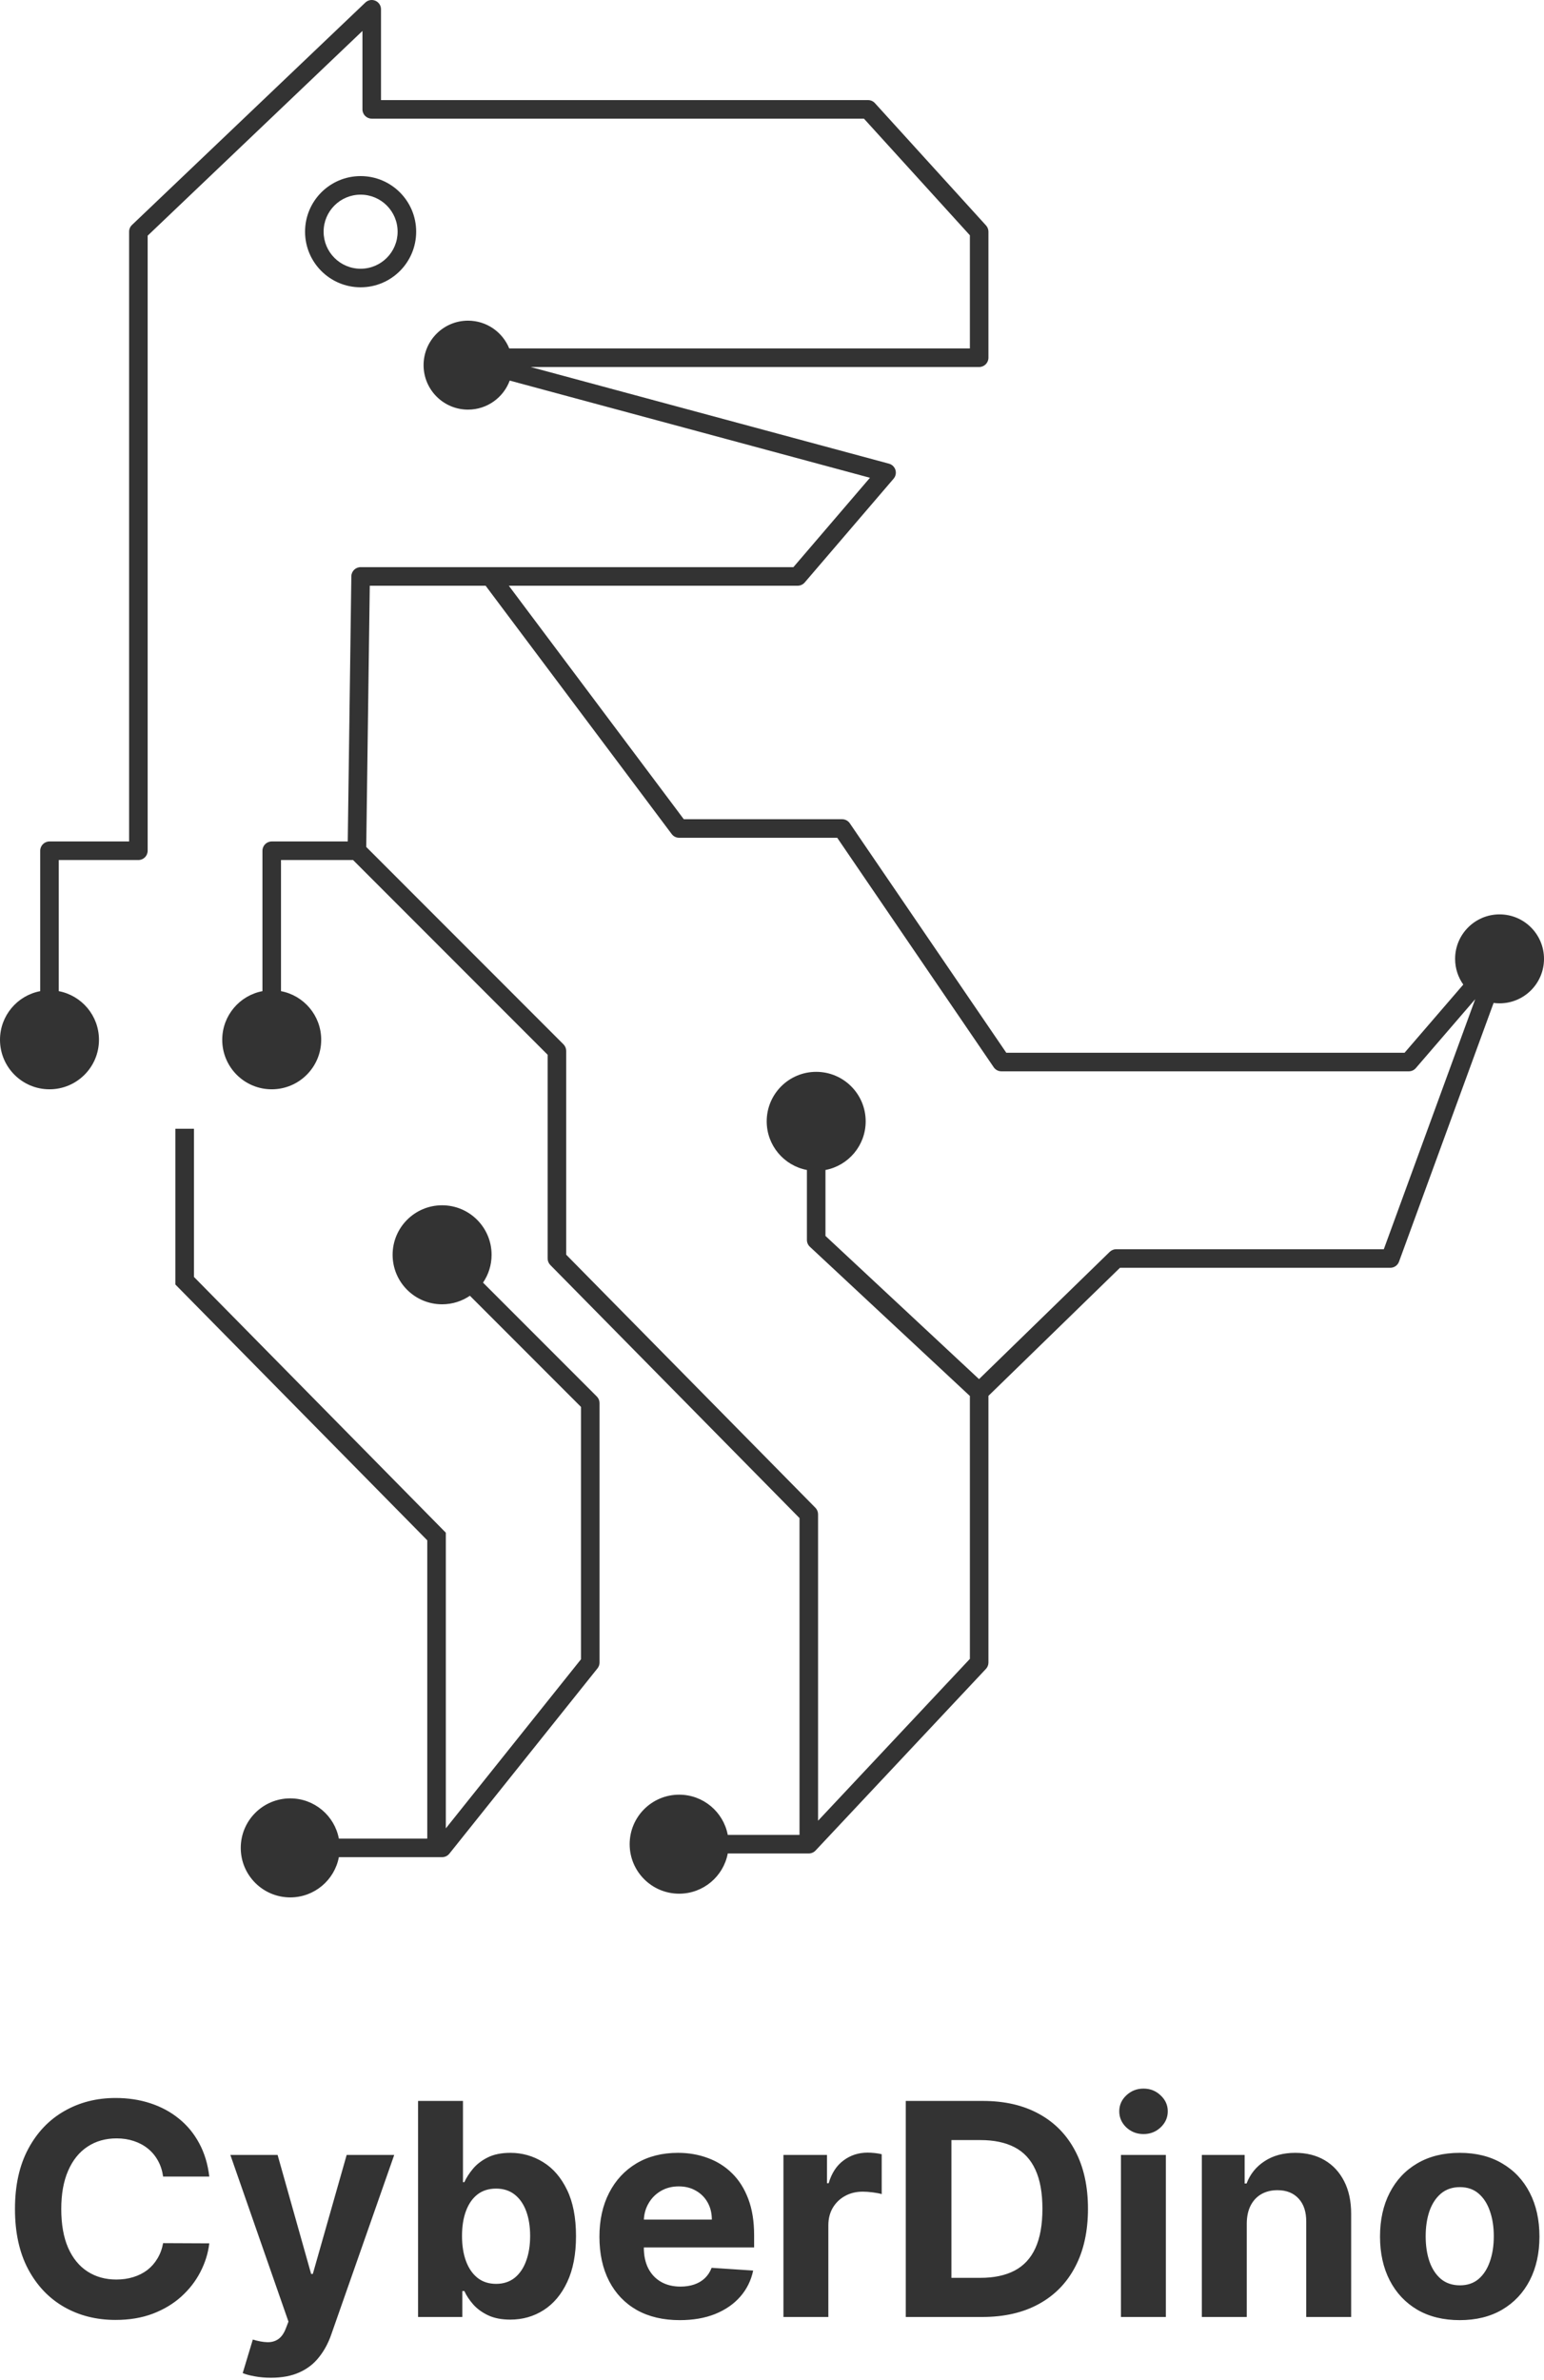 <svg width="416" height="641" viewBox="0 0 416 641" fill="none" xmlns="http://www.w3.org/2000/svg">
<path fill-rule="evenodd" clip-rule="evenodd" d="M101.139 0.202C102.058 0.596 102.654 1.5 102.654 2.5V26.955H233.878C234.582 26.955 235.254 27.252 235.728 27.773L265.666 60.718C266.084 61.178 266.316 61.778 266.316 62.399V96.342C266.316 97.723 265.197 98.842 263.816 98.842H142.977L239.518 124.876C240.347 125.1 241.003 125.733 241.256 126.553C241.509 127.373 241.324 128.265 240.766 128.917L216.815 156.87C216.34 157.424 215.647 157.743 214.917 157.743H137.087L184.233 220.629H226.892C227.719 220.629 228.492 221.037 228.957 221.72L271.124 283.523H378.431L394.253 265.163C392.866 263.207 392.05 260.817 392.05 258.237C392.05 251.62 397.412 246.257 404.026 246.257C410.639 246.257 416.001 251.62 416.001 258.237C416.001 264.853 410.639 270.216 404.026 270.216C403.481 270.216 402.945 270.18 402.419 270.11L376.935 339.793C376.575 340.779 375.637 341.434 374.587 341.434H301.756L266.316 375.929V447.751C266.316 448.387 266.074 448.999 265.639 449.462L219.734 498.38C219.261 498.883 218.601 499.169 217.911 499.169H196.082C194.912 505.338 189.492 510.002 182.983 510.002C175.619 510.002 169.65 504.033 169.65 496.669C169.65 489.305 175.619 483.336 182.983 483.336C189.492 483.336 194.912 488 196.082 494.169H215.411V408.843L148.27 340.689C147.809 340.221 147.551 339.591 147.551 338.934V284.064L95.126 231.619H75.71V266.934C81.879 268.104 86.543 273.524 86.543 280.033C86.543 287.397 80.573 293.367 73.21 293.367C65.846 293.367 59.876 287.397 59.876 280.033C59.876 273.524 64.541 268.104 70.71 266.934V229.119C70.71 227.738 71.829 226.619 73.21 226.619H93.696L94.66 155.209C94.679 153.842 95.793 152.743 97.16 152.743H132.088H213.767L234.391 128.672L137.334 102.499C135.644 107.065 131.252 110.319 126.1 110.319C119.487 110.319 114.125 104.955 114.125 98.339C114.125 91.722 119.487 86.359 126.1 86.359C131.124 86.359 135.426 89.454 137.203 93.842H261.316V63.366L232.772 31.955H100.154C98.773 31.955 97.654 30.835 97.654 29.455V8.335L39.784 63.471V229.119C39.784 230.5 38.665 231.619 37.284 231.619H15.833V266.934C22.002 268.104 26.667 273.524 26.667 280.033C26.667 287.397 20.697 293.367 13.333 293.367C5.97 293.367 0 287.397 0 280.033C0 273.524 4.665 268.104 10.833 266.934V229.119C10.833 227.738 11.953 226.619 13.333 226.619H34.784V62.399C34.784 61.715 35.064 61.061 35.559 60.589L98.43 0.69C99.154 0 100.219 -0.192 101.139 0.202ZM98.676 228.098L151.819 281.261C152.288 281.73 152.551 282.365 152.551 283.028V337.91L219.692 406.064C220.153 406.532 220.411 407.162 220.411 407.819V490.352L261.316 446.762V375.961L218.202 335.771C217.695 335.299 217.407 334.636 217.407 333.943V315.096C211.238 313.926 206.573 308.506 206.573 301.996C206.573 294.633 212.543 288.663 219.907 288.663C227.27 288.663 233.24 294.633 233.24 301.996C233.24 308.506 228.576 313.926 222.407 315.096V332.855L263.779 371.421L298.996 337.143C299.463 336.689 300.088 336.434 300.74 336.434H372.84L397.468 269.092L381.471 287.655C380.996 288.206 380.304 288.523 379.577 288.523H269.804C268.977 288.523 268.204 288.115 267.739 287.432L225.572 225.629H182.983C182.196 225.629 181.455 225.258 180.983 224.629L130.838 157.743H99.627L98.676 228.098ZM119.115 351.269C111.751 351.269 105.782 345.3 105.782 337.936C105.782 330.572 111.751 324.603 119.115 324.603C126.479 324.603 132.448 330.572 132.448 337.936C132.448 340.715 131.598 343.296 130.143 345.432L160.801 376.101C161.269 376.57 161.533 377.206 161.533 377.869V447.751C161.533 448.319 161.34 448.869 160.985 449.313L121.068 499.229C120.593 499.822 119.875 500.167 119.115 500.167H91.299C90.129 506.336 84.709 511.001 78.2 511.001C70.836 511.001 64.866 505.031 64.866 497.667C64.866 490.304 70.836 484.334 78.2 484.334C84.709 484.334 90.129 488.999 91.299 495.167H115.118V414.833L47.977 346.679L47.258 345.949V344.924V303.993H52.258V343.9L119.399 412.054L120.118 412.784V413.808V492.41L156.533 446.875V378.904L126.607 348.967C124.472 350.42 121.893 351.269 119.115 351.269ZM107.129 62.399C107.129 67.91 102.664 72.374 97.16 72.374C91.656 72.374 87.191 67.91 87.191 62.399C87.191 56.889 91.656 52.424 97.16 52.424C102.664 52.424 107.129 56.889 107.129 62.399ZM112.129 62.399C112.129 70.67 105.427 77.374 97.16 77.374C88.893 77.374 82.191 70.67 82.191 62.399C82.191 54.129 88.893 47.424 97.16 47.424C105.427 47.424 112.129 54.129 112.129 62.399ZM43.949 586.188H56.392C55.994 582.816 55.085 579.824 53.665 577.21C52.263 574.597 50.445 572.39 48.21 570.591C45.975 568.773 43.409 567.39 40.511 566.443C37.633 565.496 34.508 565.023 31.136 565.023C26.023 565.023 21.421 566.197 17.329 568.545C13.239 570.875 10 574.265 7.614 578.716C5.227 583.167 4.034 588.564 4.034 594.909C4.034 601.235 5.208 606.623 7.557 611.074C9.924 615.525 13.144 618.924 17.216 621.273C21.307 623.621 25.947 624.795 31.136 624.795C34.867 624.795 38.21 624.237 41.165 623.119C44.138 621.983 46.695 620.449 48.835 618.517C50.994 616.566 52.708 614.36 53.977 611.898C55.265 609.417 56.07 606.841 56.392 604.17L43.949 604.114C43.665 605.667 43.153 607.049 42.415 608.261C41.695 609.474 40.786 610.506 39.688 611.358C38.589 612.191 37.33 612.826 35.909 613.261C34.508 613.697 32.983 613.915 31.335 613.915C28.4 613.915 25.814 613.195 23.579 611.756C21.345 610.316 19.602 608.186 18.352 605.364C17.121 602.542 16.506 599.057 16.506 594.909C16.506 590.875 17.121 587.447 18.352 584.625C19.583 581.784 21.316 579.625 23.551 578.148C25.786 576.651 28.409 575.903 31.421 575.903C33.087 575.903 34.631 576.14 36.051 576.614C37.49 577.087 38.76 577.769 39.858 578.659C40.956 579.549 41.856 580.629 42.557 581.898C43.258 583.148 43.722 584.578 43.949 586.188ZM68.686 639.994C70.031 640.241 71.47 640.364 73.004 640.364C75.997 640.364 78.553 639.881 80.675 638.915C82.796 637.968 84.548 636.614 85.93 634.852C87.332 633.11 88.44 631.064 89.254 628.716L106.214 580.364H93.402L84.283 612.409H83.828L74.794 580.364H62.067L77.72 625.25L77.01 627.097C76.48 628.46 75.788 629.426 74.936 629.994C74.103 630.562 73.108 630.828 71.953 630.79C70.817 630.752 69.538 630.515 68.118 630.08L65.391 639.114C66.262 639.474 67.36 639.767 68.686 639.994ZM112.635 565.818V624H124.567V617.011H125.107C125.656 618.224 126.451 619.426 127.493 620.619C128.535 621.794 129.87 622.769 131.499 623.545C133.146 624.322 135.144 624.71 137.493 624.71C140.807 624.71 143.8 623.858 146.47 622.153C149.16 620.43 151.281 617.901 152.834 614.568C154.406 611.216 155.192 607.106 155.192 602.239C155.192 597.239 154.387 593.081 152.777 589.767C151.167 586.434 149.018 583.943 146.328 582.295C143.639 580.629 140.703 579.795 137.521 579.795C135.078 579.795 133.033 580.212 131.385 581.045C129.756 581.86 128.43 582.883 127.408 584.114C126.404 585.326 125.637 586.519 125.107 587.693H124.737V565.818H112.635ZM125.561 608.972C124.841 607.04 124.482 604.776 124.482 602.182C124.482 599.587 124.841 597.333 125.561 595.42C126.281 593.508 127.313 592.03 128.658 590.989C130.021 589.947 131.688 589.426 133.658 589.426C135.646 589.426 137.322 589.966 138.686 591.045C140.05 592.125 141.082 593.621 141.783 595.534C142.483 597.447 142.834 599.663 142.834 602.182C142.834 604.72 142.474 606.964 141.754 608.915C141.053 610.847 140.021 612.362 138.658 613.46C137.294 614.54 135.627 615.08 133.658 615.08C131.707 615.08 130.05 614.549 128.686 613.489C127.322 612.409 126.281 610.903 125.561 608.972ZM171.562 622.125C174.801 623.943 178.665 624.852 183.153 624.852C186.752 624.852 189.924 624.303 192.67 623.205C195.436 622.087 197.689 620.534 199.432 618.545C201.193 616.538 202.358 614.189 202.926 611.5L191.733 610.761C191.316 611.86 190.71 612.788 189.915 613.545C189.119 614.303 188.163 614.871 187.045 615.25C185.928 615.629 184.697 615.818 183.352 615.818C181.326 615.818 179.574 615.392 178.097 614.54C176.619 613.688 175.473 612.475 174.659 610.903C173.864 609.331 173.466 607.466 173.466 605.307V605.278H203.182V601.955C203.182 598.242 202.661 595.004 201.619 592.239C200.578 589.455 199.119 587.144 197.244 585.307C195.388 583.47 193.21 582.097 190.71 581.188C188.229 580.259 185.549 579.795 182.67 579.795C178.39 579.795 174.659 580.742 171.477 582.636C168.314 584.53 165.862 587.172 164.119 590.562C162.377 593.953 161.506 597.892 161.506 602.381C161.506 606.983 162.377 610.97 164.119 614.341C165.862 617.693 168.343 620.288 171.562 622.125ZM173.477 597.778C173.55 596.211 173.954 594.782 174.688 593.489C175.483 592.068 176.581 590.941 177.983 590.108C179.403 589.256 181.032 588.83 182.869 588.83C184.631 588.83 186.174 589.218 187.5 589.994C188.845 590.752 189.896 591.803 190.653 593.148C191.411 594.492 191.79 596.036 191.79 597.778H173.477ZM222.812 580.364H211.08V624H223.182V599.312C223.182 597.532 223.58 595.96 224.375 594.597C225.189 593.233 226.288 592.172 227.67 591.415C229.072 590.638 230.663 590.25 232.443 590.25C233.277 590.25 234.195 590.316 235.199 590.449C236.203 590.581 236.989 590.733 237.557 590.903V580.165C237.027 580.032 236.411 579.928 235.71 579.852C235.009 579.776 234.356 579.739 233.75 579.739C231.307 579.739 229.148 580.439 227.273 581.841C225.398 583.224 224.062 585.269 223.267 587.977H222.812V580.364ZM244.041 624H264.666C270.575 624 275.651 622.835 279.893 620.506C284.155 618.176 287.422 614.833 289.695 610.477C291.986 606.121 293.132 600.913 293.132 594.852C293.132 588.811 291.986 583.621 289.695 579.284C287.422 574.947 284.174 571.623 279.95 569.312C275.727 566.983 270.689 565.818 264.837 565.818H244.041V624ZM264.155 613.46H256.342V576.358H264.183C267.82 576.358 270.878 577.002 273.359 578.29C275.84 579.578 277.706 581.585 278.956 584.312C280.225 587.04 280.859 590.553 280.859 594.852C280.859 599.189 280.225 602.731 278.956 605.477C277.706 608.205 275.831 610.222 273.331 611.528C270.85 612.816 267.791 613.46 264.155 613.46ZM314.119 580.364H302.017V624H314.119V580.364ZM303.466 572.949C304.754 574.142 306.297 574.739 308.097 574.739C309.896 574.739 311.43 574.142 312.699 572.949C313.987 571.737 314.631 570.288 314.631 568.602C314.631 566.936 313.987 565.506 312.699 564.312C311.43 563.1 309.896 562.494 308.097 562.494C306.297 562.494 304.754 563.1 303.466 564.312C302.197 565.506 301.562 566.936 301.562 568.602C301.562 570.288 302.197 571.737 303.466 572.949ZM335.916 624V598.773C335.935 596.898 336.286 595.297 336.967 593.972C337.668 592.627 338.634 591.604 339.865 590.903C341.115 590.203 342.554 589.852 344.183 589.852C346.607 589.852 348.511 590.61 349.893 592.125C351.276 593.621 351.958 595.705 351.939 598.375V624H364.041V596.216C364.041 592.826 363.416 589.909 362.166 587.466C360.916 585.004 359.164 583.11 356.911 581.784C354.657 580.458 352.015 579.795 348.984 579.795C345.746 579.795 342.99 580.544 340.717 582.04C338.445 583.517 336.825 585.525 335.859 588.062H335.348V580.364H323.814V624H335.916ZM381.847 622.04C385.066 623.915 388.883 624.852 393.295 624.852C397.708 624.852 401.515 623.915 404.716 622.04C407.936 620.146 410.417 617.513 412.159 614.142C413.902 610.752 414.773 606.822 414.773 602.352C414.773 597.845 413.902 593.905 412.159 590.534C410.417 587.144 407.936 584.511 404.716 582.636C401.515 580.742 397.708 579.795 393.295 579.795C388.883 579.795 385.066 580.742 381.847 582.636C378.646 584.511 376.174 587.144 374.432 590.534C372.689 593.905 371.818 597.845 371.818 602.352C371.818 606.822 372.689 610.752 374.432 614.142C376.174 617.513 378.646 620.146 381.847 622.04ZM398.381 613.773C397.036 614.909 395.36 615.477 393.352 615.477C391.326 615.477 389.621 614.909 388.239 613.773C386.875 612.617 385.843 611.045 385.142 609.057C384.46 607.068 384.119 604.805 384.119 602.267C384.119 599.729 384.46 597.466 385.142 595.477C385.843 593.489 386.875 591.917 388.239 590.761C389.621 589.606 391.326 589.028 393.352 589.028C395.36 589.028 397.036 589.606 398.381 590.761C399.725 591.917 400.739 593.489 401.42 595.477C402.121 597.466 402.472 599.729 402.472 602.267C402.472 604.805 402.121 607.068 401.42 609.057C400.739 611.045 399.725 612.617 398.381 613.773Z" fill="#333333"/>
</svg>
